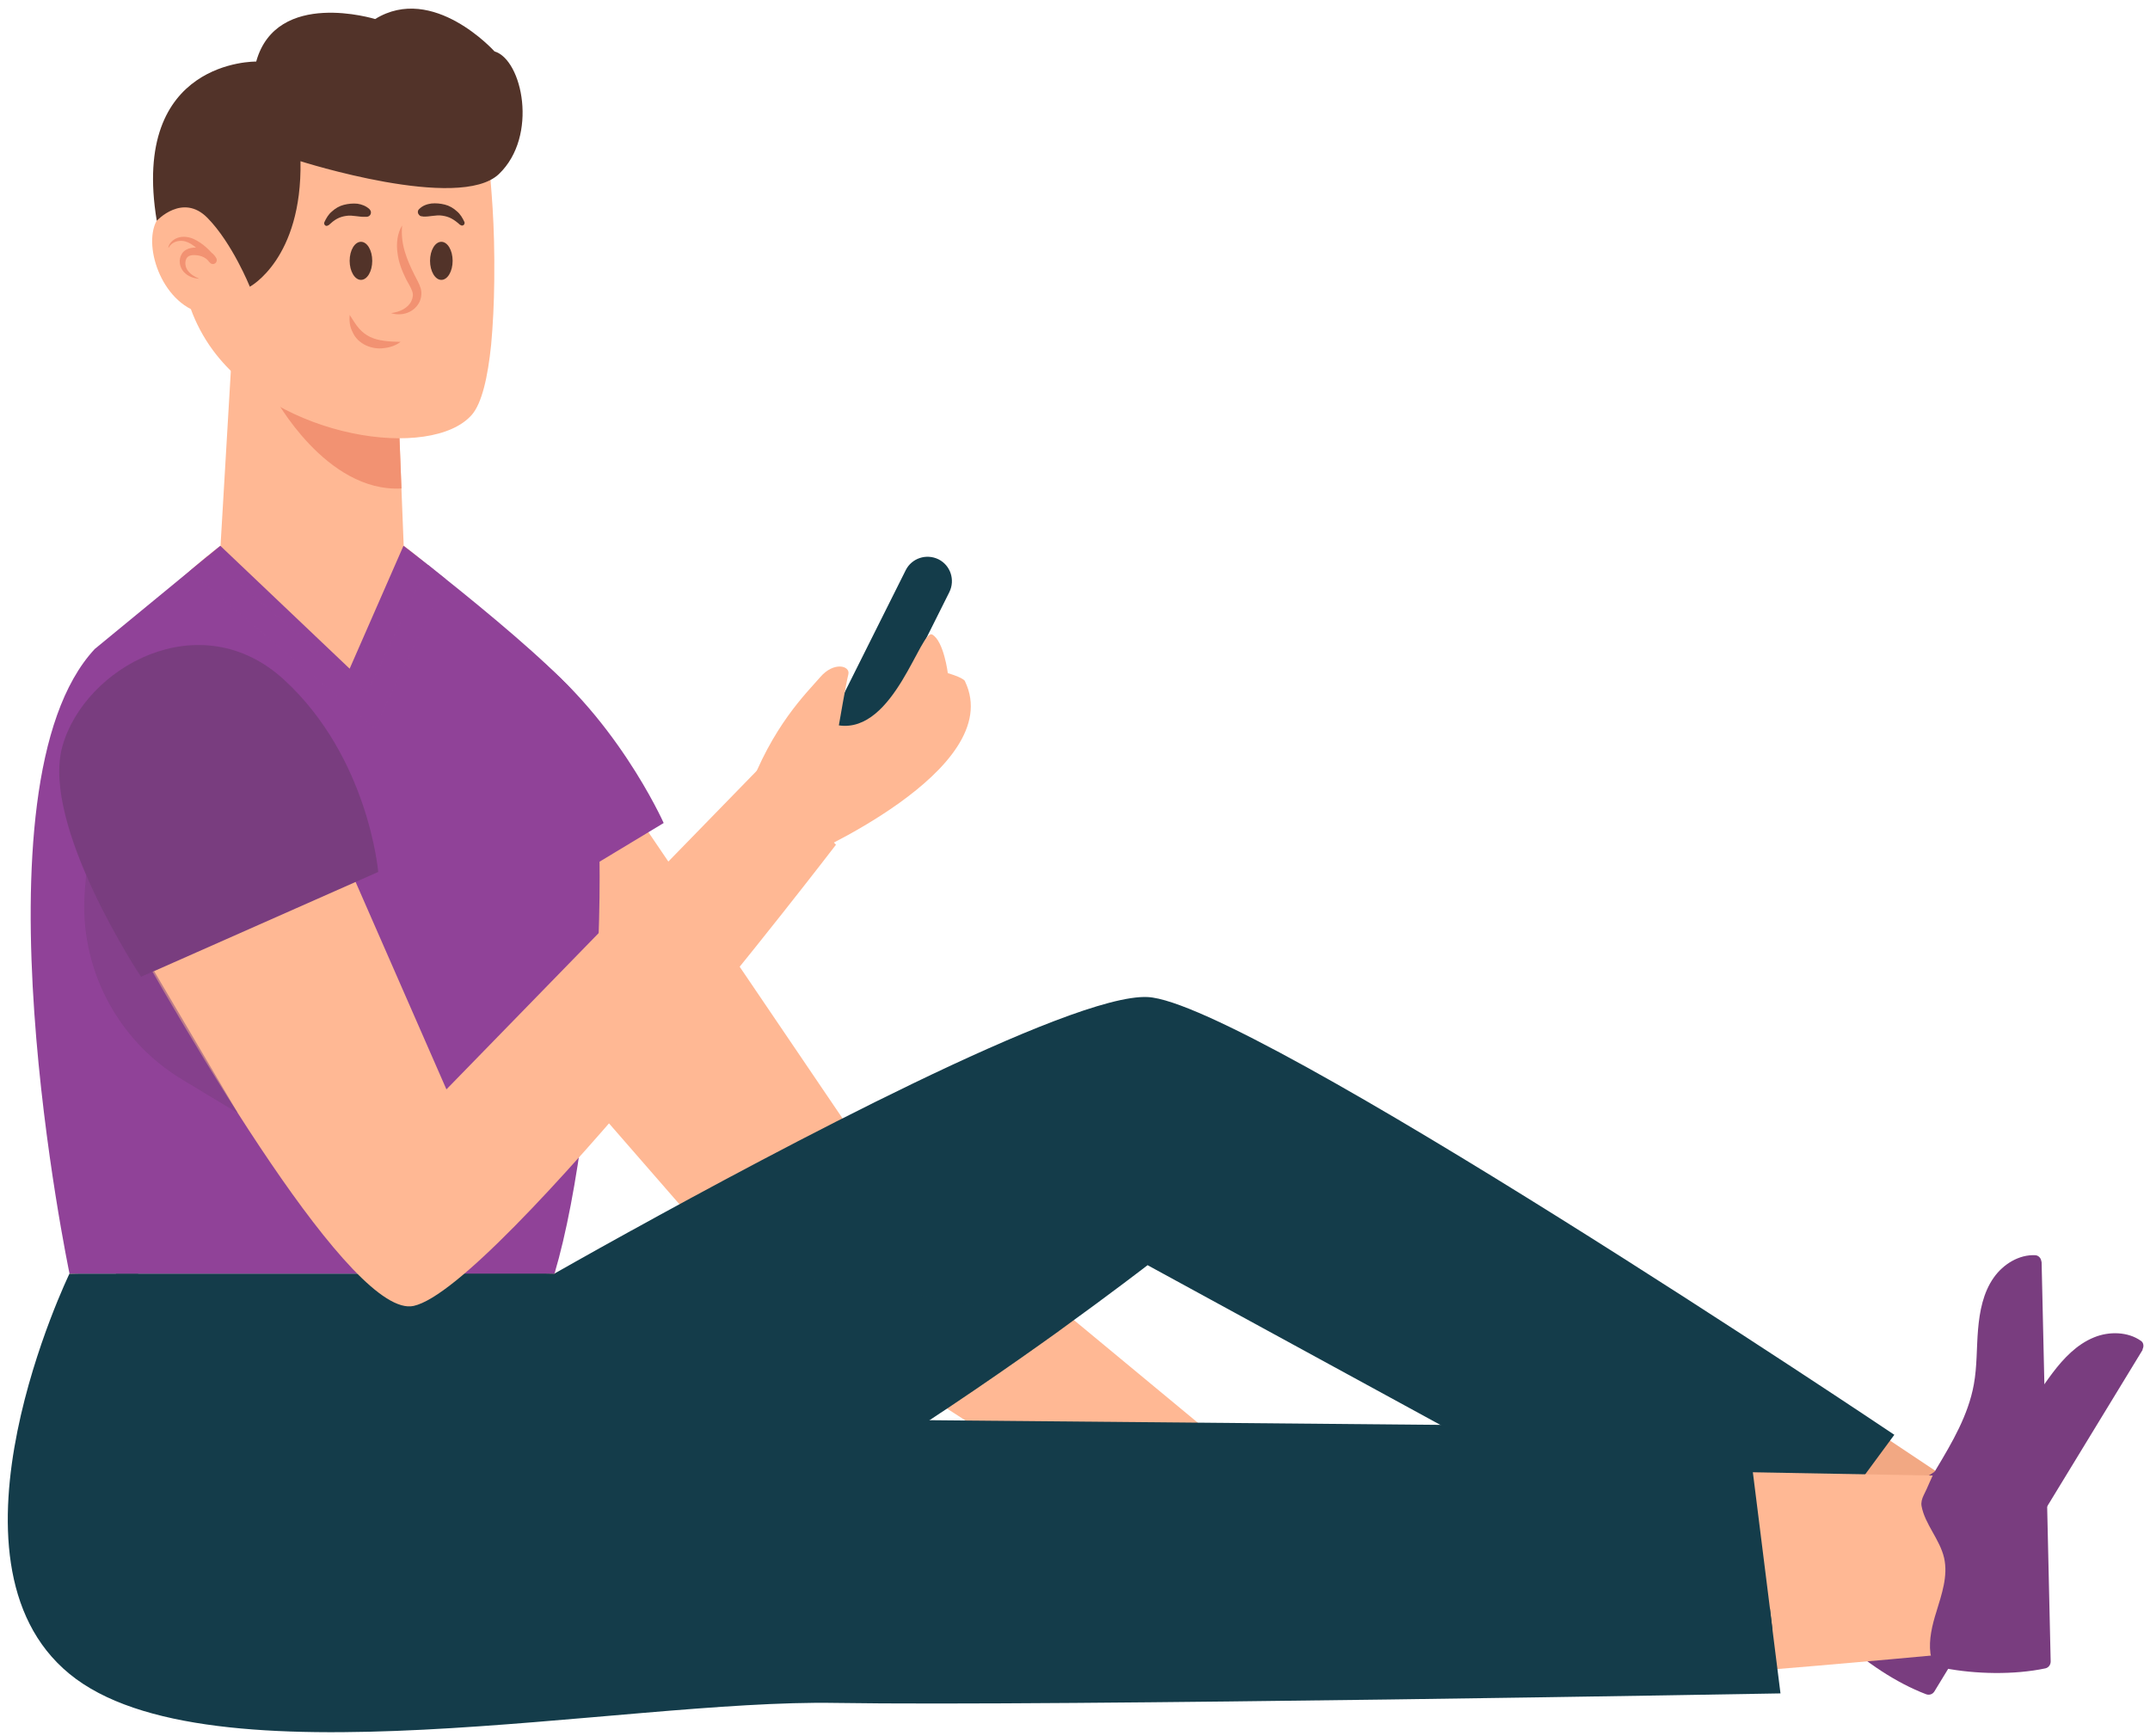 <svg width="156" height="126" viewBox="0 0 156 126" fill="none" xmlns="http://www.w3.org/2000/svg">
<path d="M89.725 115.775L94.851 109.83L62.392 82.931C59.725 80.633 55.676 80.955 53.346 83.654C51.016 86.354 51.305 90.403 53.972 92.717L89.725 115.775Z" fill="#FFB894"/>
<path d="M100.33 111.34C100.539 111.517 100.764 111.71 100.86 111.967C100.973 112.224 100.925 112.562 100.716 112.722C100.523 112.883 100.234 112.851 99.993 112.835C99.093 112.786 98.193 112.915 97.341 113.22C98.37 115.02 100.394 115.968 102.194 117.029C102.644 117.302 103.174 117.8 102.917 118.282C102.708 118.684 102.114 118.651 101.664 118.539C100.571 118.234 99.527 117.752 98.595 117.109C99.688 117.928 100.78 118.748 101.873 119.551C102.21 119.808 102.58 120.21 102.387 120.58C102.242 120.869 101.825 120.901 101.503 120.869C99.768 120.724 98.064 119.985 96.763 118.828C97.84 119.808 98.9 120.773 99.977 121.753C100.105 121.865 100.25 122.01 100.266 122.187C100.298 122.428 100.089 122.637 99.848 122.701C99.607 122.765 99.366 122.701 99.141 122.637C97.566 122.187 96.072 121.496 94.722 120.58C95.124 121.11 95.526 121.64 95.911 122.171C96.152 122.492 96.377 122.942 96.12 123.231C95.879 123.504 95.413 123.36 95.108 123.167C93.501 122.219 92.248 120.74 91.316 119.134C90.384 117.511 89.741 115.743 89.098 113.992C89.002 113.702 88.889 113.413 88.889 113.108C88.889 112.754 89.05 112.433 89.243 112.144C89.902 111.131 90.93 110.424 92.055 109.991C94.867 108.914 98 109.412 100.346 111.324L100.33 111.34Z" fill="#FFB894"/>
<path d="M61.252 92.187L61.3 92.138C64.112 89.985 65.028 86.884 63.453 84.586L39.896 49.846C37.036 45.7 31.316 44.672 27.283 47.773L27.202 47.837C23.169 50.939 24.985 59.375 28.247 63.215L53.33 92.026C55.129 94.147 58.44 94.34 61.252 92.171V92.187Z" fill="#FFB894"/>
<path d="M32.038 69.434C32.038 69.434 23.41 59.407 24.277 53.526C25.161 47.645 30.978 41.94 37.759 46.777C44.54 51.597 48.155 59.728 48.155 59.728L32.038 69.45V69.434Z" fill="#904298"/>
<path d="M127.1 97.843C124.947 102.23 122.392 106.407 119.87 110.617C128.675 115.325 134.846 118.475 134.846 118.475L141.787 107.645L127.1 97.859V97.843Z" fill="#F2A883"/>
<path d="M155.446 97.939C155.574 97.73 155.542 97.441 155.349 97.313C154.401 96.638 153.035 96.606 151.943 97.055C150.705 97.554 149.741 98.566 148.938 99.626C148.134 100.687 147.444 101.844 146.528 102.808C144.985 104.463 142.928 105.491 140.904 106.504C140.293 106.809 139.699 107.275 139.104 107.629C138.879 107.757 138.67 107.95 138.574 108.191C138.06 109.444 138.381 110.955 137.915 112.256C137.465 113.51 136.356 114.377 135.344 115.229C134.573 115.872 133.769 116.643 133.335 117.543C133.094 118.041 133.223 118.636 133.625 119.005C135.28 120.58 137.594 122.138 139.763 122.958C139.988 123.038 140.229 122.958 140.357 122.749L155.478 97.939H155.446Z" fill="#793D7F"/>
<path d="M137.449 104.126L128.386 116.434L83.266 91.817C83.266 91.817 80.775 93.745 76.838 96.59C69.768 101.667 58.038 109.637 47.561 114.538C42.05 117.125 36.876 118.844 32.907 118.861C27.443 118.861 24.985 115.647 24.117 111.453C22.494 103.644 26.351 92.428 26.351 92.428H40.234C40.234 92.428 42.403 91.19 45.778 89.326C56.094 83.622 77.706 72.085 83.266 72.358C90.625 72.695 137.449 104.126 137.449 104.126Z" fill="#143C4A"/>
<g style="mix-blend-mode:multiply" opacity="0.3">
<path d="M76.838 96.59C69.768 101.667 58.038 109.637 47.561 114.538C46.565 114.57 45.585 114.57 44.605 114.57C37.679 114.554 30.48 114.024 24.117 111.453C22.494 103.644 26.351 92.428 26.351 92.428H40.234C40.234 92.428 42.403 91.19 45.778 89.326C46.549 89.696 47.336 90.05 48.14 90.323C53.603 92.171 59.372 92.829 65.028 93.729C68.193 94.243 71.359 94.806 74.444 95.69C75.247 95.915 76.067 96.204 76.838 96.59Z" fill="#143C4A"/>
</g>
<path d="M124.192 106.793C124.755 111.646 124.851 116.531 124.996 121.448C134.942 120.66 141.835 119.985 141.835 119.985V107.114L124.192 106.793Z" fill="#FFB894"/>
<path d="M148.118 91.576C148.118 91.335 147.925 91.11 147.684 91.094C146.511 91.03 145.354 91.737 144.664 92.717C143.892 93.81 143.635 95.175 143.523 96.493C143.41 97.827 143.458 99.161 143.217 100.478C142.816 102.696 141.643 104.688 140.486 106.616C140.132 107.195 139.891 107.918 139.57 108.529C139.457 108.77 139.377 109.027 139.425 109.3C139.666 110.617 140.759 111.726 141.064 113.076C141.353 114.377 140.887 115.695 140.502 116.965C140.196 117.929 139.939 119.005 140.068 119.985C140.132 120.532 140.566 120.966 141.096 121.062C143.33 121.496 146.126 121.56 148.407 121.078C148.632 121.03 148.793 120.821 148.793 120.58L148.134 91.544L148.118 91.576Z" fill="#793D7F"/>
<path d="M129.189 122.894C129.189 122.894 76.291 123.842 60.625 123.585C44.958 123.312 15.102 129.739 5.043 121.48C-5.032 113.221 5.043 92.428 5.043 92.428H40.234L26.752 102.696L126.779 103.612L128.418 116.691L128.611 118.298L129.189 122.894Z" fill="#143C4A"/>
<g style="mix-blend-mode:screen">
<path d="M128.611 118.298C116.977 118.619 77.416 119.68 68.032 119.68C67.438 119.68 66.972 119.68 66.634 119.68C65.156 119.632 61.878 119.632 57.748 119.648C42.885 119.664 18.011 119.664 12.21 118.073C5.285 116.193 7.486 98.373 8.418 92.444H10.025C8.868 99.787 7.534 115.133 12.628 116.531C18.22 118.041 43.929 118.041 57.732 118.041C61.894 118.041 65.172 118.025 66.683 118.073C72.226 118.202 115.965 117.045 128.418 116.707L128.611 118.314V118.298Z" fill="#143C4A"/>
</g>
<path d="M16.002 39.594L23.699 41.715L29.291 39.594L28.632 22.947H16.983L16.002 39.594Z" fill="#FFB894"/>
<path d="M28.969 31.689C28.969 31.689 22.446 31.608 19.907 28.812C19.907 28.812 23.635 35.754 29.13 35.449L28.985 31.689H28.969Z" fill="#F29272"/>
<path d="M3.63 56.82C3.822 48.737 16.002 39.594 16.002 39.594H29.291C29.291 39.594 41.632 48.978 42.837 56.515C43.464 60.467 40.25 92.428 40.25 92.428L22.655 92.09L5.06 92.428C5.06 92.428 3.549 60.821 3.63 56.82Z" fill="#FFB894"/>
<path d="M40.234 92.427H5.044C5.044 92.427 -2.38 57.029 6.876 47.098L13.753 41.442L15.022 40.398L15.986 39.61L25.37 48.528L29.275 39.61C29.275 39.61 29.982 40.141 31.059 40.992C31.444 41.297 31.878 41.651 32.344 42.02C35.301 44.383 39.607 47.95 41.616 50.199C44.83 53.815 43.673 80.874 40.234 92.427Z" fill="#904298"/>
<g style="mix-blend-mode:screen" opacity="0.5">
<path d="M32.344 42.021L27.186 52.835L13.753 41.442L15.022 40.398L26.624 50.264L31.059 40.992C31.444 41.298 31.878 41.651 32.344 42.021Z" fill="#904298"/>
</g>
<path d="M11.005 53.783C7.133 56.113 5.783 61.078 7.968 65.031C14.042 76.022 25.643 95.738 30.014 94.774C36.056 93.44 60.657 61.303 60.657 61.303L55.129 55.711L32.392 79.059L23.008 57.623C20.984 52.996 15.344 51.196 11.005 53.799V53.783Z" fill="#FFB894"/>
<path d="M59.323 58.121C60.207 58.555 61.267 58.202 61.701 57.334L68.884 42.969C69.318 42.085 68.964 41.025 68.097 40.591C67.213 40.157 66.152 40.51 65.718 41.378L58.536 55.743C58.102 56.627 58.455 57.688 59.323 58.121Z" fill="#143C4A"/>
<path d="M58.15 62.283C58.15 62.283 73.094 55.888 70.025 49.461C70.025 49.461 70.057 49.236 68.772 48.85C68.772 48.85 68.482 46.536 67.647 46.054C66.811 45.572 64.899 53.237 60.866 52.642C60.866 52.642 61.396 49.541 61.557 48.93C61.701 48.32 60.512 47.982 59.516 49.139C58.52 50.296 56.029 52.674 54.246 57.591L58.15 62.283Z" fill="#FFB894"/>
<path d="M10.234 70.896C10.234 70.896 2.922 59.873 4.529 54.153C6.136 48.432 14.508 43.708 20.63 49.348C26.752 54.988 27.443 63.279 27.443 63.279L10.234 70.896Z" fill="#793D7F"/>
<g style="mix-blend-mode:multiply" opacity="0.5">
<path d="M6.249 63.504L10.234 70.896L11.182 70.478L17.256 80.778L13.206 78.336C8.466 75.475 5.734 70.189 6.152 64.677L6.249 63.488V63.504Z" fill="#793D7F"/>
</g>
<path d="M35.461 11.233C35.349 9.771 34.658 8.421 33.517 7.586C28.439 3.842 21.209 6.091 17.336 7.216C15.761 7.666 14.524 8.968 14.074 10.655C13.72 12.005 13.383 13.483 13.19 15.025C12.756 15.025 12.29 15.122 11.841 15.459C10.201 16.68 11.182 21.067 13.849 22.433C14.219 23.445 14.733 24.442 15.44 25.406C20.212 31.881 31.332 33.44 34.24 30.098C34.963 29.262 35.397 27.366 35.638 25.004C35.767 23.59 35.847 21.999 35.863 20.36C35.911 15.973 35.638 13.836 35.445 11.233H35.461Z" fill="#FFB894"/>
<path d="M29.178 16.359C28.825 16.938 28.744 17.677 28.841 18.352C28.921 19.043 29.178 19.685 29.483 20.296C29.644 20.601 29.821 20.874 29.901 21.116C29.998 21.357 29.965 21.581 29.853 21.838C29.628 22.337 29.034 22.642 28.375 22.722C29.001 22.931 29.853 22.787 30.319 22.112C30.544 21.806 30.64 21.34 30.528 20.939C30.416 20.553 30.223 20.264 30.094 19.991C29.805 19.428 29.548 18.85 29.371 18.255C29.194 17.661 29.114 17.034 29.178 16.359Z" fill="#F29272"/>
<path d="M26.817 15.186C26.559 14.945 26.254 14.833 25.933 14.784C25.611 14.752 25.274 14.784 24.953 14.865C24.631 14.945 24.326 15.122 24.085 15.347C23.828 15.556 23.667 15.845 23.538 16.118C23.49 16.215 23.538 16.327 23.619 16.375C23.683 16.407 23.764 16.391 23.828 16.343H23.844C24.053 16.15 24.245 15.99 24.454 15.877C24.663 15.765 24.888 15.7 25.113 15.668C25.579 15.588 26.029 15.765 26.559 15.732H26.624C26.8 15.716 26.929 15.572 26.913 15.395C26.913 15.315 26.865 15.251 26.817 15.186Z" fill="#523329"/>
<path d="M30.657 15.716C31.171 15.748 31.637 15.572 32.103 15.652C32.328 15.684 32.553 15.748 32.762 15.861C32.971 15.973 33.179 16.134 33.372 16.311H33.388C33.469 16.391 33.581 16.391 33.662 16.311C33.71 16.247 33.726 16.166 33.694 16.102C33.565 15.829 33.404 15.54 33.147 15.331C32.906 15.106 32.601 14.929 32.28 14.849C31.958 14.768 31.621 14.736 31.299 14.768C30.978 14.817 30.673 14.913 30.416 15.17C30.287 15.283 30.287 15.475 30.416 15.604C30.464 15.668 30.544 15.7 30.625 15.7H30.689L30.657 15.716Z" fill="#523329"/>
<path d="M29.082 24.811C28.246 24.795 27.475 24.747 26.864 24.458C26.559 24.313 26.286 24.104 26.045 23.831C25.804 23.558 25.611 23.22 25.37 22.851C25.338 23.269 25.37 23.718 25.595 24.12C25.772 24.538 26.141 24.875 26.559 25.068C26.977 25.261 27.443 25.325 27.877 25.261C28.311 25.213 28.728 25.068 29.066 24.811H29.082Z" fill="#F29272"/>
<path d="M25.37 18.93C25.37 19.685 25.74 20.312 26.19 20.312C26.64 20.312 27.009 19.701 27.009 18.93C27.009 18.159 26.64 17.548 26.19 17.548C25.74 17.548 25.37 18.159 25.37 18.93Z" fill="#523329"/>
<path d="M31.203 18.93C31.203 19.685 31.573 20.312 32.023 20.312C32.472 20.312 32.842 19.701 32.842 18.93C32.842 18.159 32.472 17.548 32.023 17.548C31.573 17.548 31.203 18.159 31.203 18.93Z" fill="#523329"/>
<path d="M12.242 17.966C12.403 17.661 12.724 17.516 13.014 17.484C13.319 17.452 13.608 17.548 13.865 17.709C14.38 18.03 14.845 18.528 15.215 19.043C15.311 19.171 15.488 19.203 15.617 19.107C15.729 19.026 15.761 18.866 15.697 18.737C15.44 18.271 14.958 18.078 14.54 17.998C14.315 17.966 14.09 17.95 13.849 17.998C13.608 18.046 13.351 18.175 13.207 18.4C12.917 18.85 13.03 19.396 13.335 19.733C13.64 20.071 14.058 20.2 14.46 20.232C14.09 20.071 13.753 19.862 13.576 19.557C13.399 19.284 13.415 18.882 13.576 18.689C13.737 18.496 14.074 18.48 14.412 18.544C14.749 18.609 15.038 18.785 15.183 19.026L15.665 18.721C15.231 18.159 14.733 17.661 14.042 17.339C13.705 17.195 13.303 17.13 12.933 17.243C12.58 17.355 12.258 17.645 12.21 17.982L12.242 17.966Z" fill="#F29272"/>
<path d="M18.123 20.81C18.123 20.81 21.931 18.802 21.803 11.699C21.803 11.699 33.324 15.379 36.2 12.631C39.077 9.884 37.904 4.324 35.879 3.729C35.879 3.729 31.428 -1.22 27.218 1.383C27.218 1.383 20.067 -0.834 18.589 4.468C18.589 4.468 9.43 4.292 11.374 16.022C11.374 16.022 13.254 13.981 15.054 15.813C16.854 17.645 18.123 20.794 18.123 20.794V20.81Z" fill="#523329"/>
</svg>
